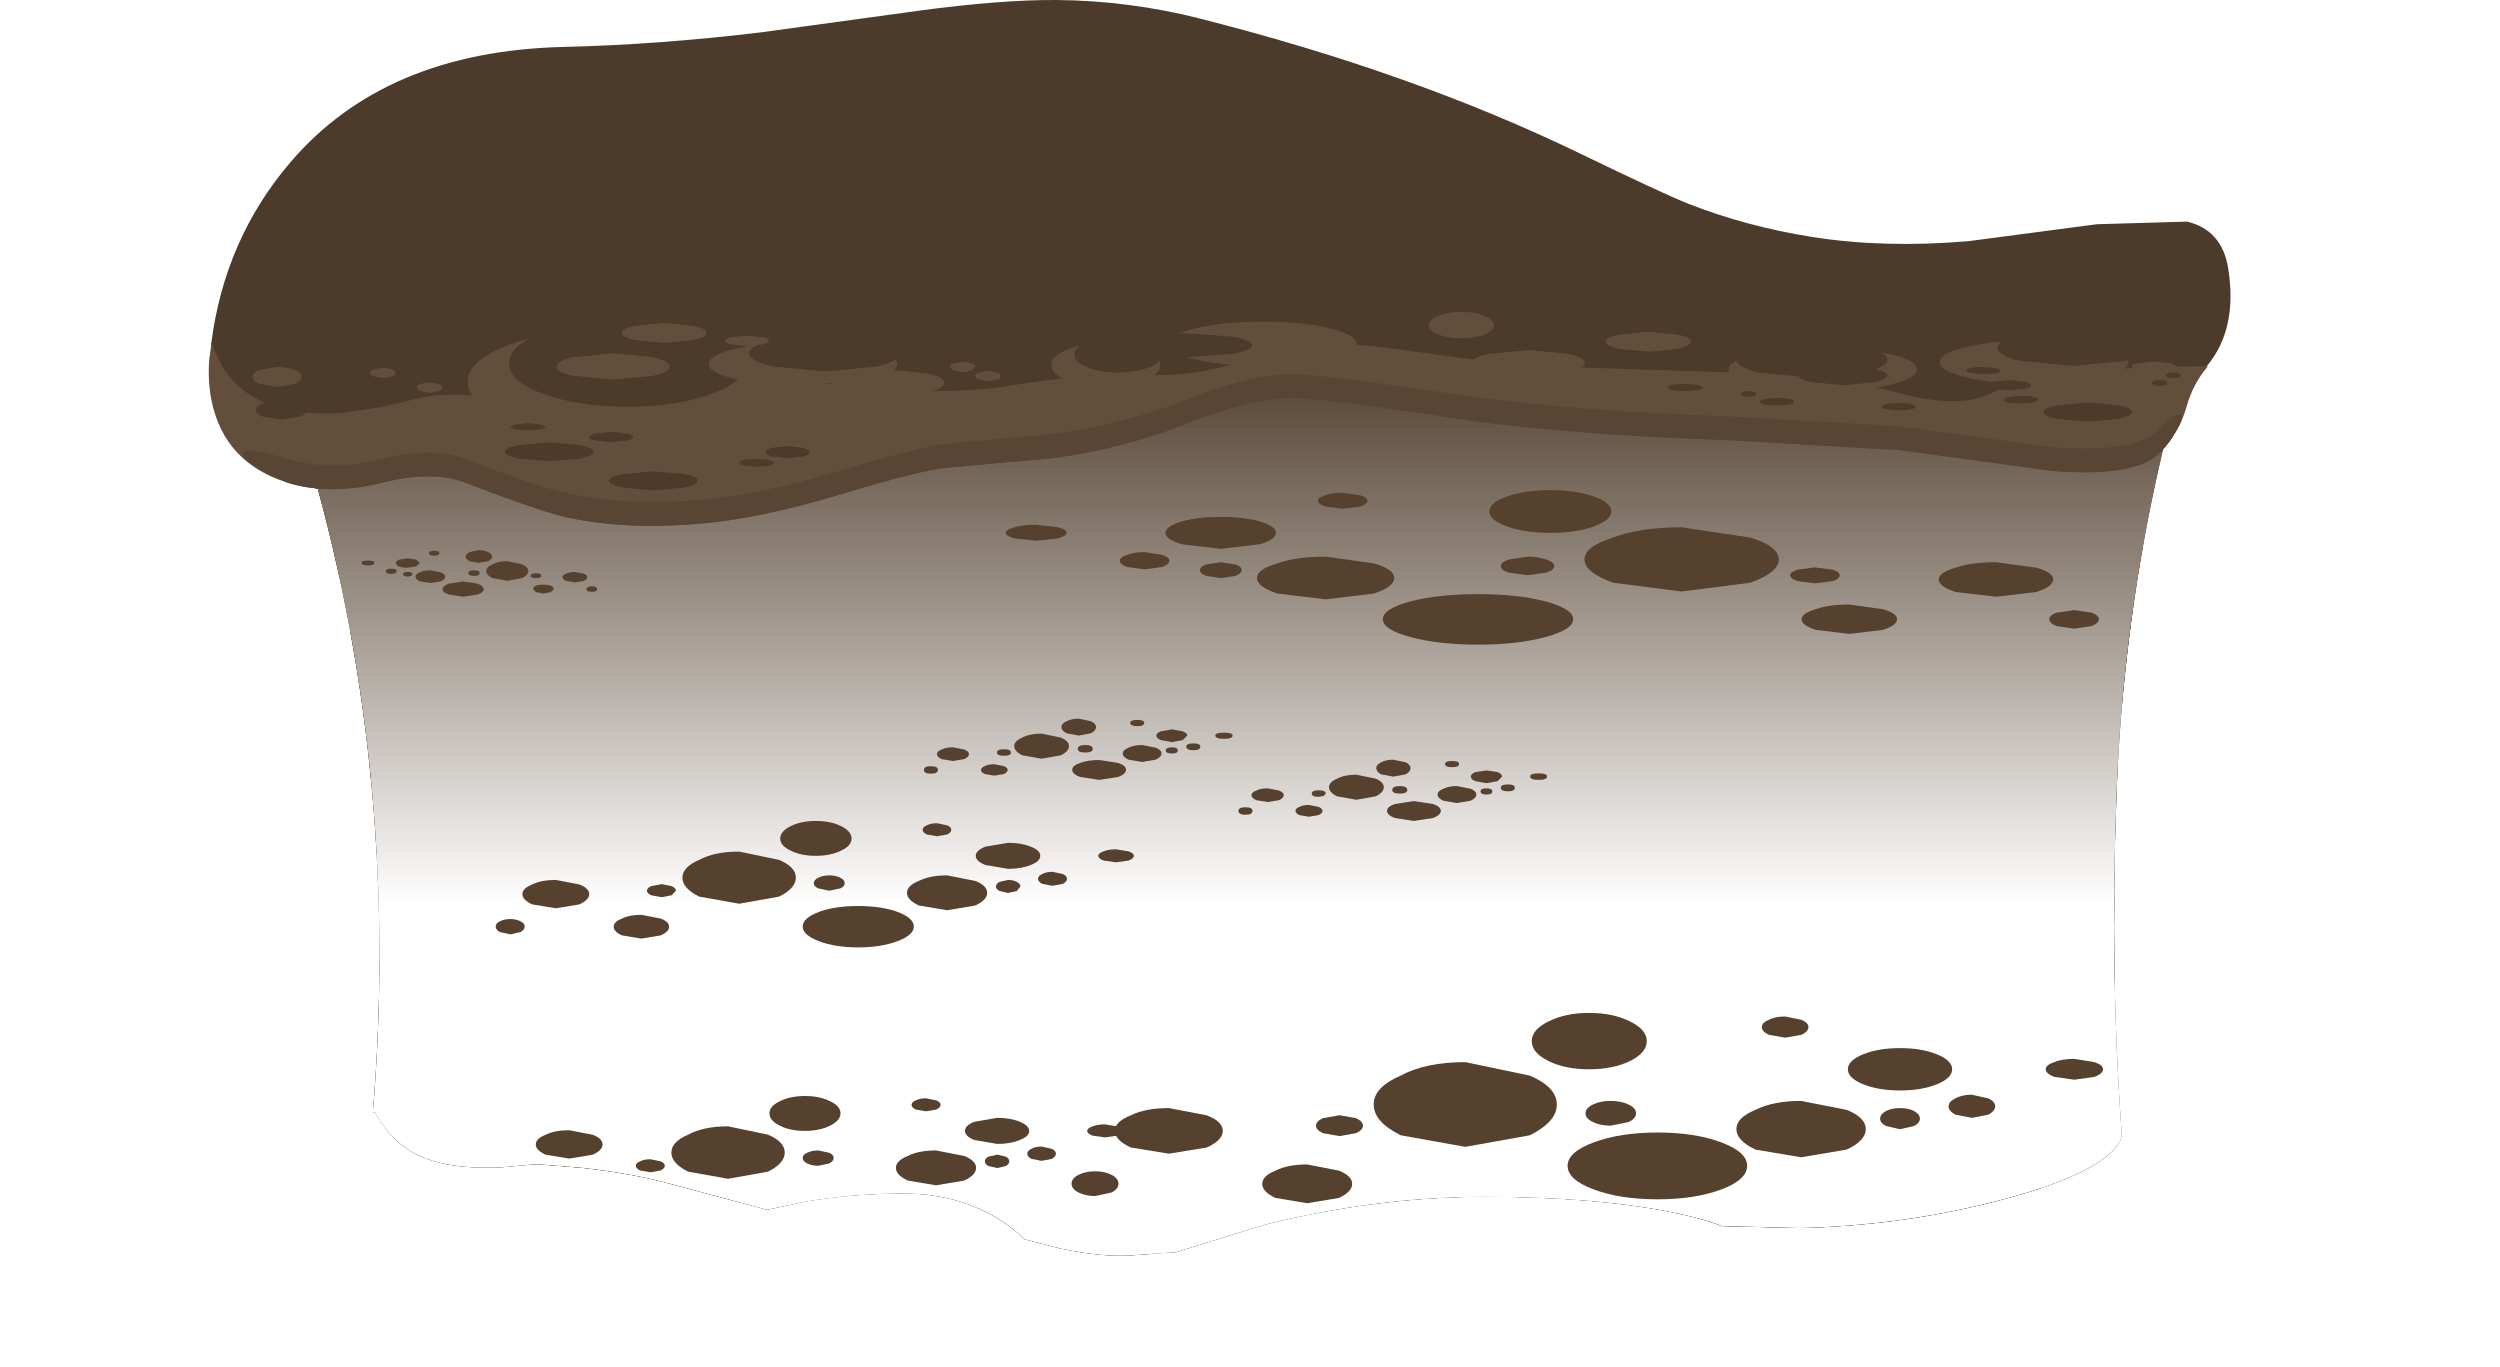 <?xml version="1.0" encoding="UTF-8" standalone="no"?>
<svg xmlns:xlink="http://www.w3.org/1999/xlink" height="209.7px" width="383.55px" xmlns="http://www.w3.org/2000/svg">
  <g transform="matrix(1.0, 0.0, 0.0, 1.0, 0.0, 0.0)">
    <clipPath id="clipPath0" transform="matrix(1.0, 0.0, 0.0, 1.0, 0.0, 0.0)">
      <use height="192.65" transform="matrix(1.0, 0.0, 0.0, 1.0, 32.05, 0.0)" width="310.15" xlink:href="#shape0"/>
    </clipPath>
    <g clip-path="url(#clipPath0)">
      <use height="150.9" transform="matrix(1.0, 0.0, 0.0, 1.0, 37.1, 42.5)" width="303.6" xlink:href="#shape1"/>
      <use height="167.2" transform="matrix(1.0, 0.0, 0.0, 1.0, 0.0, 42.5)" width="383.55" xlink:href="#sprite0"/>
      <use height="150.9" transform="matrix(1.0, 0.0, 0.0, 1.0, 41.4, 42.5)" width="299.3" xlink:href="#sprite6"/>
      <use height="80.65" transform="matrix(1.0, 0.0, 0.0, 1.0, 32.05, 0.0)" width="310.15" xlink:href="#shape9"/>
      <use height="29.2" transform="matrix(1.0, 0.0, 0.0, 1.0, 164.4, 155.4)" width="158.25" xlink:href="#sprite7"/>
      <use height="9.4" transform="matrix(1.0, 0.0, 0.0, 1.0, 141.75, 110.25)" width="47.35" xlink:href="#sprite15"/>
      <use height="23.7" transform="matrix(1.0, 0.0, 0.0, 1.0, 154.3, 75.2)" width="167.7" xlink:href="#sprite23"/>
      <use height="7.15" transform="matrix(1.0, 0.0, 0.0, 1.0, 55.45, 84.4)" width="36.15" xlink:href="#sprite31"/>
      <use height="9.4" transform="matrix(1.0, 0.0, 0.0, 1.0, 190.0, 116.55)" width="47.35" xlink:href="#sprite39"/>
      <use height="19.4" transform="matrix(1.0, 0.0, 0.0, 1.0, 76.05, 125.95)" width="97.9" xlink:href="#sprite47"/>
      <use height="14.35" transform="matrix(1.0, 0.0, 0.0, 1.0, 82.2, 168.15)" width="90.05" xlink:href="#sprite55"/>
    </g>
  </g>
  <defs>
    <g id="shape0" transform="matrix(1.0, 0.0, 0.0, 1.0, -32.05, 0.0)">
      <path d="M341.85 41.15 Q343.35 50.5 338.55 56.2 L338.75 56.2 Q336.45 58.8 335.4 62.6 334.45 65.95 331.85 68.95 325.65 95.2 324.7 122.25 323.7 149.6 325.5 173.7 L325.4 173.65 Q325.9 175.05 323.6 177.05 319.0 181.15 305.0 184.6 291.0 188.05 276.15 188.4 L264.15 188.1 Q261.65 187.0 255.9 185.85 244.25 183.6 227.8 183.6 211.3 183.6 194.2 187.85 L180.45 192.1 173.5 192.6 Q169.15 192.9 162.7 191.55 L157.05 190.1 Q155.55 188.35 152.5 186.6 146.4 183.1 138.65 183.1 130.85 183.1 123.5 184.35 L117.7 185.6 102.75 181.6 Q97.2 180.05 89.2 179.15 L82.35 178.6 76.8 179.1 Q70.45 179.35 66.4 178.1 62.35 176.9 59.5 173.65 L57.45 170.65 57.2 170.7 Q59.15 147.75 57.35 124.5 55.35 99.25 48.75 74.95 46.3 74.75 44.1 74.05 34.4 71.0 32.45 61.45 31.85 58.45 32.1 55.15 L32.4 53.1 32.4 52.75 Q34.45 36.7 44.55 24.9 59.1 7.85 86.5 7.2 101.15 6.85 116.85 4.95 L140.9 1.65 Q153.55 -0.05 162.1 0.0 173.2 0.1 183.9 2.8 216.7 11.1 242.4 23.55 255.0 29.65 259.0 31.25 267.9 34.75 278.0 36.35 289.0 38.1 302.0 37.0 L321.7 34.4 335.55 34.0 Q340.9 35.3 341.85 41.15" fill="#ff0000" fill-rule="evenodd" stroke="none"/>
    </g>
    <g id="shape1" transform="matrix(1.0, 0.0, 0.0, 1.0, -37.1, -42.5)">
      <path d="M40.15 64.8 Q40.15 65.35 38.6 65.35 37.1 65.35 37.1 64.8 37.1 64.55 37.55 64.4 L38.6 64.2 39.7 64.4 40.15 64.8" fill="#4c3b2a" fill-rule="evenodd" stroke="none"/>
      <path d="M43.15 65.35 Q43.15 65.8 42.0 65.8 40.8 65.8 40.8 65.35 40.8 64.9 42.0 64.9 43.15 64.9 43.15 65.35" fill="#4c3b2a" fill-rule="evenodd" stroke="none"/>
      <path d="M333.75 65.1 Q326.6 93.55 325.55 122.9 324.55 150.8 326.4 175.3 326.15 176.4 324.55 177.8 319.9 181.9 305.85 185.35 291.8 188.8 276.9 189.15 L264.85 188.85 Q262.35 187.75 256.55 186.6 244.9 184.35 228.35 184.35 211.8 184.35 194.65 188.6 L180.85 192.85 173.85 193.35 Q169.5 193.65 163.0 192.3 L157.35 190.85 Q155.85 189.1 152.8 187.35 146.65 183.85 138.85 183.85 131.05 183.85 123.65 185.1 L117.85 186.35 102.85 182.35 Q97.25 180.8 89.25 179.9 L82.35 179.35 76.8 179.85 Q70.4 180.1 66.35 178.85 62.3 177.6 59.4 174.35 L57.35 171.35 57.0 171.4 Q58.95 148.45 57.15 125.15 55.1 98.95 48.05 73.75 45.85 65.9 43.4 59.05 L41.4 53.8 340.7 42.5 Q337.35 50.85 333.75 65.1" fill="#4c3b2a" fill-rule="evenodd" stroke="none"/>
    </g>
    <g id="sprite0" transform="matrix(1.0, 0.0, 0.0, 1.0, 0.0, 0.0)">
      <clipPath id="clipPath1" transform="matrix(1.0, 0.0, 0.0, 1.0, 0.0, 0.0)">
        <use height="150.9" transform="matrix(1.0, 0.0, 0.0, 1.0, 41.4, 0.0)" width="299.3" xlink:href="#shape2"/>
      </clipPath>
      <g clip-path="url(#clipPath1)">
        <use height="144.7" transform="matrix(1.0, 0.0, 0.0, 1.0, 73.9, 17.6)" width="62.5" xlink:href="#sprite1"/>
        <use height="124.7" transform="matrix(1.0, 0.0, 0.0, 1.0, 0.0, 42.5)" width="383.55" xlink:href="#sprite2"/>
        <use height="130.75" transform="matrix(1.0, 0.0, 0.0, 1.0, 13.35, 26.05)" width="354.8" xlink:href="#sprite3"/>
        <use height="157.6" transform="matrix(1.0, 0.0, 0.0, 1.0, 174.05, 9.0)" width="95.25" xlink:href="#sprite4"/>
        <use height="157.6" transform="matrix(1.0, 0.0, 0.0, 1.0, 111.5, 4.45)" width="49.7" xlink:href="#sprite5"/>
      </g>
    </g>
    <g id="shape2" transform="matrix(1.0, 0.0, 0.0, 1.0, -41.4, 0.0)">
      <path d="M333.75 22.6 Q326.6 51.05 325.55 80.4 324.55 107.8 326.35 131.95 L326.1 131.85 Q326.6 133.25 324.3 135.3 319.65 139.4 305.6 142.85 291.55 146.3 276.65 146.65 L264.6 146.35 Q262.1 145.25 256.3 144.1 244.65 141.85 228.1 141.85 211.55 141.85 194.4 146.1 L180.6 150.35 173.6 150.85 Q169.25 151.15 162.75 149.8 L157.1 148.35 Q155.6 146.6 152.55 144.85 146.4 141.35 138.6 141.35 130.8 141.35 123.4 142.6 L117.6 143.85 102.6 139.85 Q97.0 138.3 89.0 137.4 L82.1 136.85 76.55 137.35 Q70.15 137.6 66.1 136.35 62.05 135.1 59.15 131.85 L57.1 128.85 57.0 128.85 Q58.95 105.95 57.15 82.65 55.1 56.45 48.05 31.25 44.5 18.65 41.4 11.3 L340.7 0.0 Q337.35 8.35 333.75 22.6" fill="#ff0000" fill-rule="evenodd" stroke="none"/>
    </g>
    <g id="sprite1" transform="matrix(1.0, 0.0, 0.0, 1.0, 0.0, 0.0)">
      <use height="144.7" transform="matrix(1.0, 0.0, 0.0, 1.0, 0.0, 0.0)" width="62.5" xlink:href="#shape3"/>
    </g>
    <g id="shape3" transform="matrix(1.0, 0.0, 0.0, 1.0, 0.0, 0.0)">
      <path d="M62.5 0.0 Q60.45 6.85 58.25 18.35 53.75 41.35 52.8 64.55 51.85 87.75 55.95 118.55 58.05 133.95 60.3 144.7 L5.3 144.7 Q6.3 135.7 7.1 121.7 8.65 93.75 7.5 68.85 6.3 44.0 3.05 21.4 1.4 10.1 0.0 3.8 L62.5 0.0" fill="url(#gradient0)" fill-rule="evenodd" stroke="none"/>
    </g>
    <linearGradient gradientTransform="matrix(0.038, 0.0, 0.0, -0.038, 31.25, 72.35)" gradientUnits="userSpaceOnUse" id="gradient0" spreadMethod="pad" x1="-819.2" x2="819.2">
      <stop offset="0.0" stop-color="#3e2916"/>
      <stop offset="0.106" stop-color="#594837"/>
      <stop offset="0.337" stop-color="#a1978e"/>
      <stop offset="0.62" stop-color="#ffffff"/>
    </linearGradient>
    <g id="sprite2" transform="matrix(1.0, 0.0, 0.0, 1.0, 0.0, 0.0)">
      <use height="124.7" transform="matrix(1.0, 0.0, 0.0, 1.0, 0.0, 0.0)" width="383.55" xlink:href="#shape4"/>
    </g>
    <g id="shape4" transform="matrix(1.0, 0.0, 0.0, 1.0, 0.0, 0.0)">
      <path d="M373.1 59.05 Q376.95 59.0 380.95 57.35 L380.95 57.4 Q380.6 63.6 380.5 72.25 L360.6 69.5 320.5 67.3 Q288.7 66.25 264.35 63.35 231.45 58.65 223.15 58.2 217.05 57.9 211.7 59.05 206.65 60.1 198.05 63.35 183.5 68.85 166.95 71.15 L142.2 73.25 Q136.65 73.65 117.75 79.05 98.75 84.5 84.35 85.55 67.15 86.8 54.0 83.9 47.7 82.5 31.5 76.6 24.55 74.05 16.7 75.6 L10.0 77.1 2.65 78.15 Q2.5 69.2 1.6 61.1 L2.55 61.45 Q7.15 62.85 11.95 62.15 L20.45 60.0 Q32.1 56.55 42.45 59.55 56.9 63.8 71.3 62.95 85.5 62.1 93.8 56.7 97.5 54.3 103.85 54.2 L117.7 55.3 Q141.2 57.95 157.65 55.3 172.65 52.9 189.2 53.15 200.7 53.35 211.0 49.6 214.95 48.25 218.85 47.5 L243.0 47.15 257.6 49.2 272.35 51.05 291.65 51.9 315.3 52.35 Q346.0 53.15 359.1 56.7 367.9 59.1 373.1 59.05" fill="#32271b" fill-rule="evenodd" stroke="none"/>
      <path d="M381.55 102.25 Q382.25 111.25 383.55 119.3 L369.85 117.25 356.45 115.15 Q347.0 113.8 314.05 112.0 280.35 110.15 254.55 106.7 219.75 101.15 211.0 100.55 L198.85 101.05 Q193.45 102.0 184.3 105.05 168.8 110.2 151.2 112.1 L124.9 113.6 Q119.05 113.85 98.9 118.85 78.7 123.8 63.4 124.5 45.2 125.35 31.25 122.1 24.45 120.55 7.55 114.25 3.8 112.85 0.0 112.5 1.3 105.3 2.05 96.1 10.4 94.8 19.45 97.5 34.65 102.05 50.0 101.55 65.05 101.05 73.9 95.9 77.85 93.6 84.6 93.65 L99.25 95.05 Q124.15 98.3 141.6 96.05 157.6 94.0 175.05 94.7 187.3 95.15 198.25 91.65 202.35 90.4 206.6 89.7 L232.2 90.0 247.65 92.35 263.25 94.6 308.75 96.95 Q341.25 98.5 355.1 102.35 366.05 105.45 372.05 104.95 374.9 104.75 381.55 102.25" fill="#32271b" fill-rule="evenodd" stroke="none"/>
      <path d="M381.55 12.6 Q382.25 21.4 383.55 29.65 L369.85 27.55 356.45 25.5 Q346.85 24.15 314.05 22.3 280.3 20.45 254.55 17.0 219.75 11.45 211.0 10.85 L198.85 11.35 Q193.45 12.3 184.3 15.35 168.8 20.55 151.2 22.45 L124.9 23.95 Q119.0 24.2 98.9 29.15 78.7 34.1 63.4 34.8 45.2 35.65 31.25 32.45 24.55 30.85 7.55 24.55 3.6 23.1 0.0 22.8 1.3 15.55 2.05 6.4 10.4 5.1 19.45 7.8 34.7 12.35 50.0 11.9 65.05 11.4 73.9 6.2 77.85 3.9 84.6 3.95 L99.25 5.4 Q124.1 8.6 141.6 6.35 157.55 4.3 175.05 5.0 187.3 5.45 198.25 1.95 202.35 0.7 206.6 0.0 L232.2 0.3 247.65 2.65 263.25 4.9 308.75 7.25 Q341.25 8.8 355.1 12.7 366.05 15.75 372.05 15.3 374.95 15.05 381.55 12.6" fill="#32271b" fill-rule="evenodd" stroke="none"/>
    </g>
    <g id="sprite3" transform="matrix(1.0, 0.0, 0.0, 1.0, 0.0, 0.0)">
      <use height="130.75" transform="matrix(1.0, 0.0, 0.0, 1.0, 0.0, 0.0)" width="354.8" xlink:href="#shape5"/>
    </g>
    <g id="shape5" transform="matrix(1.0, 0.0, 0.0, 1.0, 0.0, 0.0)">
      <path d="M337.4 12.05 Q345.95 9.8 353.9 10.95 351.9 18.55 351.3 26.75 L351.2 28.05 349.05 28.65 Q331.8 34.45 325.15 35.85 311.15 38.7 292.9 37.45 277.6 36.4 257.4 31.1 237.35 25.8 231.4 25.45 L205.1 23.35 Q187.5 21.1 172.05 15.75 162.95 12.55 157.55 11.55 L145.4 10.75 128.95 12.45 101.6 15.75 Q76.35 18.5 44.95 19.55 L3.7 21.3 Q2.4 15.75 0.0 9.55 L0.9 9.3 Q14.85 5.85 47.45 5.05 L72.6 4.6 93.1 3.75 108.75 1.95 124.25 0.0 149.95 0.3 Q154.65 1.15 158.3 2.4 169.2 6.05 181.5 5.85 199.0 5.55 215.0 7.9 232.5 10.5 257.45 7.95 L272.15 6.9 Q278.9 7.0 282.8 9.3 291.65 14.55 306.75 15.35 322.05 16.15 337.4 12.05" fill="#52391e" fill-rule="evenodd" stroke="none"/>
      <path d="M354.8 70.65 L343.8 73.0 300.15 73.0 Q290.0 71.65 271.75 67.45 256.5 63.95 249.75 63.7 L221.85 62.2 Q203.15 60.35 186.7 55.35 176.95 52.35 171.25 51.45 L158.3 50.9 140.9 53.0 112.0 56.9 Q84.6 60.3 48.8 62.1 L3.7 65.2 2.8 65.3 Q4.65 58.9 5.45 52.65 20.2 48.9 54.65 47.4 L81.2 46.4 102.8 45.1 119.35 42.95 135.75 40.65 163.0 40.35 Q167.8 41.1 171.85 42.25 183.5 45.65 196.5 45.2 215.1 44.55 232.05 46.55 250.6 48.75 277.05 45.6 L292.6 44.2 Q299.75 44.15 303.95 46.4 311.8 50.6 324.65 51.65 337.45 52.7 351.35 50.3 352.35 61.8 354.8 70.65" fill="#52391e" fill-rule="evenodd" stroke="none"/>
      <path d="M354.8 128.4 Q349.3 129.9 343.8 130.75 L300.15 130.75 Q289.85 129.4 271.75 125.25 256.4 121.7 249.75 121.45 L221.85 119.95 Q203.15 118.1 186.7 113.1 176.95 110.15 171.25 109.2 L158.3 108.7 140.9 110.75 112.0 114.7 Q84.6 118.1 48.8 119.9 L3.7 122.95 2.8 123.1 Q4.65 116.55 5.45 110.4 20.2 106.7 54.65 105.15 L81.2 104.15 102.8 102.9 119.35 100.7 135.75 98.4 163.0 98.15 Q167.25 98.75 171.85 100.05 183.5 103.45 196.5 103.0 215.05 102.3 232.05 104.3 250.6 106.5 277.05 103.35 L292.6 101.95 Q299.75 101.9 303.95 104.15 311.85 108.35 324.65 109.4 337.45 110.5 351.35 108.05 352.35 119.75 354.8 128.4" fill="#52391e" fill-rule="evenodd" stroke="none"/>
    </g>
    <g id="sprite4" transform="matrix(1.0, 0.0, 0.0, 1.0, 0.0, 0.0)">
      <use height="157.6" transform="matrix(1.0, 0.0, 0.0, 1.0, 0.0, 0.0)" width="95.25" xlink:href="#shape6"/>
    </g>
    <g id="shape6" transform="matrix(1.0, 0.0, 0.0, 1.0, 0.0, 0.0)">
      <path d="M95.25 0.0 Q93.65 8.45 91.85 22.6 88.35 50.95 87.55 79.5 86.8 108.05 90.1 135.7 91.75 149.5 93.55 157.6 L4.2 157.3 Q5.0 151.35 5.65 139.3 6.9 115.15 5.95 84.5 5.0 53.9 2.4 26.05 1.1 12.15 0.0 4.35 L95.25 0.0" fill="url(#gradient1)" fill-rule="evenodd" stroke="none"/>
    </g>
    <linearGradient gradientTransform="matrix(0.058, 0.0, 0.0, -0.058, 47.6, 78.8)" gradientUnits="userSpaceOnUse" id="gradient1" spreadMethod="pad" x1="-819.2" x2="819.2">
      <stop offset="0.0" stop-color="#3e2916"/>
      <stop offset="0.106" stop-color="#594837"/>
      <stop offset="0.337" stop-color="#a1978e"/>
      <stop offset="0.62" stop-color="#ffffff"/>
      <stop offset="1.0" stop-color="#3e2916"/>
    </linearGradient>
    <g id="sprite5" transform="matrix(1.0, 0.0, 0.0, 1.0, 0.0, 0.0)">
      <use height="157.6" transform="matrix(1.0, 0.0, 0.0, 1.0, 0.0, 0.0)" width="49.7" xlink:href="#shape7"/>
    </g>
    <g id="shape7" transform="matrix(1.0, 0.0, 0.0, 1.0, 0.0, 0.0)">
      <path d="M49.7 0.0 Q48.1 8.45 46.3 22.6 42.75 50.9 42.0 79.45 41.2 108.0 44.5 135.65 46.15 149.5 47.95 157.6 L4.25 157.6 Q5.05 151.65 5.65 139.55 6.9 115.4 5.95 84.75 5.0 54.15 2.4 26.35 1.1 12.45 0.0 4.65 L49.7 0.0" fill="url(#gradient2)" fill-rule="evenodd" stroke="none"/>
    </g>
    <linearGradient gradientTransform="matrix(0.03, 0.0, 0.0, -0.03, 24.85, 78.8)" gradientUnits="userSpaceOnUse" id="gradient2" spreadMethod="pad" x1="-819.2" x2="819.2">
      <stop offset="0.0" stop-color="#3e2916"/>
      <stop offset="0.055" stop-color="#594837"/>
      <stop offset="0.173" stop-color="#a1978e"/>
      <stop offset="0.318" stop-color="#ffffff"/>
      <stop offset="1.0" stop-color="#3e2916"/>
    </linearGradient>
    <g id="sprite6" transform="matrix(1.0, 0.0, 0.0, 1.0, 0.0, 0.0)">
      <use height="150.9" transform="matrix(1.0, 0.0, 0.0, 1.0, 0.0, 0.0)" width="299.3" xlink:href="#shape8"/>
    </g>
    <g id="shape8" transform="matrix(1.0, 0.0, 0.0, 1.0, 0.0, 0.0)">
      <path d="M292.35 22.6 Q285.2 51.05 284.15 80.4 283.15 107.8 284.95 131.9 L284.85 131.85 Q285.35 133.25 283.05 135.3 278.4 139.4 264.35 142.85 250.3 146.3 235.4 146.65 L223.35 146.35 Q220.85 145.25 215.05 144.1 203.4 141.85 186.85 141.85 170.3 141.85 153.15 146.1 L139.35 150.35 132.35 150.85 Q128.0 151.15 121.5 149.8 L115.85 148.35 Q114.35 146.6 111.3 144.85 105.15 141.35 97.35 141.35 89.55 141.35 82.15 142.6 L76.35 143.85 61.35 139.85 Q55.75 138.3 47.75 137.4 L40.85 136.85 35.3 137.35 Q28.9 137.6 24.85 136.35 20.8 135.1 17.9 131.85 L15.85 128.85 15.6 128.9 Q17.55 105.95 15.75 82.65 13.7 56.45 6.65 31.25 3.1 18.65 0.0 11.3 L299.3 0.0 Q295.95 8.35 292.35 22.6" fill="url(#gradient3)" fill-rule="evenodd" stroke="none"/>
    </g>
    <linearGradient gradientTransform="matrix(0.0, 0.095, 0.095, 0.0, 149.65, 77.55)" gradientUnits="userSpaceOnUse" id="gradient3" spreadMethod="pad" x1="-819.2" x2="819.2">
      <stop offset="0.0" stop-color="#3e2916"/>
      <stop offset="0.106" stop-color="#594837"/>
      <stop offset="0.337" stop-color="#a1978e"/>
      <stop offset="0.62" stop-color="#ffffff"/>
    </linearGradient>
    <g id="shape9" transform="matrix(1.0, 0.0, 0.0, 1.0, -32.05, 0.0)">
      <path d="M341.85 41.15 Q344.3 56.5 329.85 61.95 312.2 68.65 264.1 64.0 212.2 58.95 196.15 59.3 185.8 59.55 175.8 61.35 167.75 62.85 153.1 66.7 139.8 70.2 118.85 71.45 98.0 72.7 78.45 71.2 57.25 69.55 45.15 65.15 31.5 60.25 32.4 52.75 34.45 36.7 44.55 24.9 59.1 7.85 86.5 7.2 101.15 6.85 116.85 4.95 L140.9 1.65 Q153.55 -0.05 162.1 0.0 173.2 0.1 183.9 2.8 216.7 11.1 242.4 23.55 255.0 29.65 259.0 31.25 267.9 34.75 278.0 36.35 289.0 38.1 302.0 37.0 L321.7 34.4 335.55 34.0 Q340.9 35.3 341.85 41.15" fill="#4c3b2a" fill-rule="evenodd" stroke="none"/>
      <path d="M330.9 56.25 L338.75 56.2 Q336.45 58.8 335.4 62.6 334.35 66.25 331.4 69.4 327.8 73.25 314.9 72.25 L291.4 69.05 264.6 67.5 Q243.35 66.8 227.1 64.75 205.1 61.4 199.55 61.1 192.75 60.75 182.75 64.75 173.05 68.65 161.95 70.25 L145.4 71.75 Q141.7 72.0 129.1 75.8 116.4 79.65 106.75 80.4 95.25 81.3 86.45 79.25 82.3 78.25 71.4 74.05 66.35 72.1 58.65 74.05 50.55 76.05 44.1 74.05 34.4 71.0 32.45 61.45 31.85 58.45 32.1 55.15 L32.45 52.45 Q34.25 58.25 38.95 60.95 43.8 63.75 52.1 63.4 L58.55 62.45 64.25 61.1 Q71.0 59.65 78.75 62.05 88.4 65.0 98.05 64.45 107.55 63.85 113.1 60.05 115.55 58.35 119.8 58.3 L129.05 59.05 Q144.75 60.95 155.75 59.05 165.75 57.35 176.8 57.55 184.55 57.7 191.4 55.05 199.5 51.95 211.55 53.2 L232.4 56.05 261.1 57.0 Q281.65 57.55 290.4 60.05 299.7 62.7 304.6 60.7 L309.45 58.6 Q313.0 57.35 317.75 57.05 L330.9 56.25" fill="#634e3c" fill-rule="evenodd" stroke="none"/>
      <path d="M331.4 65.75 Q334.7 62.25 334.7 64.15 334.65 66.0 331.4 69.4 327.8 73.25 314.9 72.25 L291.4 69.05 264.6 67.5 Q243.35 66.8 227.1 64.75 205.1 61.4 199.55 61.1 192.75 60.75 182.75 64.75 173.05 68.65 161.95 70.25 L145.4 71.75 Q141.7 72.0 129.1 75.8 116.4 79.65 106.75 80.4 95.25 81.3 86.45 79.25 82.3 78.25 71.4 74.05 66.35 72.1 58.65 74.05 50.55 76.05 44.1 74.05 37.35 71.1 37.3 69.7 37.2 68.25 44.1 70.4 50.55 72.4 58.65 70.4 66.35 68.45 71.4 70.4 82.2 74.6 86.45 75.55 95.25 77.6 106.75 76.75 116.4 76.0 129.1 72.15 141.75 68.35 145.4 68.05 L161.95 66.55 Q173.0 64.95 182.75 61.05 192.7 57.05 199.55 57.45 205.1 57.75 227.1 61.05 243.4 63.1 264.6 63.85 L291.4 65.4 314.9 68.6 Q327.8 69.6 331.4 65.75" fill="#584534" fill-rule="evenodd" stroke="none"/>
      <path d="M117.1 58.55 Q117.1 61.95 110.45 64.35 103.8 66.75 94.4 66.75 85.05 66.75 78.4 64.35 71.75 61.95 71.75 58.55 71.75 55.2 78.4 52.8 85.0 50.4 94.4 50.4 103.8 50.4 110.45 52.8 117.1 55.2 117.1 58.55" fill="#634e3c" fill-rule="evenodd" stroke="none"/>
      <path d="M114.45 55.75 Q114.45 58.5 109.1 60.45 103.8 62.4 96.25 62.4 88.75 62.4 83.4 60.45 78.1 58.5 78.1 55.75 78.1 52.95 83.4 51.0 88.7 49.05 96.25 49.05 103.8 49.05 109.1 51.0 114.45 53.0 114.45 55.75" fill="#4c3b2a" fill-rule="evenodd" stroke="none"/>
      <path d="M178.0 56.0 Q178.0 57.4 175.55 58.4 173.1 59.4 169.65 59.4 166.2 59.4 163.75 58.4 161.3 57.4 161.3 56.0 161.3 54.6 163.75 53.65 166.2 52.65 169.65 52.65 173.1 52.65 175.55 53.65 178.0 54.6 178.0 56.0" fill="#634e3c" fill-rule="evenodd" stroke="none"/>
      <path d="M227.75 48.45 Q229.2 49.05 229.2 49.9 229.2 50.75 227.75 51.3 226.25 51.9 224.2 51.9 222.15 51.9 220.65 51.3 219.2 50.75 219.2 49.9 219.2 49.05 220.65 48.45 222.15 47.85 224.2 47.85 226.25 47.85 227.75 48.45" fill="#634e3c" fill-rule="evenodd" stroke="none"/>
      <path d="M39.85 56.75 L42.5 56.3 Q44.05 56.3 45.15 56.75 46.25 57.15 46.25 57.8 46.25 58.45 45.15 58.9 L42.5 59.35 39.85 58.9 Q38.75 58.45 38.75 57.8 38.75 57.15 39.85 56.75" fill="#634e3c" fill-rule="evenodd" stroke="none"/>
      <path d="M60.7 57.2 Q60.7 57.55 60.1 57.75 L58.75 58.0 57.35 57.75 Q56.8 57.55 56.8 57.2 56.8 56.85 57.35 56.65 L58.75 56.4 60.1 56.65 Q60.7 56.85 60.7 57.2" fill="#634e3c" fill-rule="evenodd" stroke="none"/>
      <path d="M149.65 56.3 L149.05 56.85 147.65 57.1 146.3 56.85 145.7 56.3 Q145.7 55.95 146.3 55.75 L147.65 55.5 149.05 55.75 Q149.65 55.95 149.65 56.3" fill="#634e3c" fill-rule="evenodd" stroke="none"/>
      <path d="M67.85 59.45 Q67.85 59.8 67.25 60.0 L65.9 60.25 64.5 60.0 Q63.95 59.8 63.95 59.45 63.95 59.1 64.5 58.9 L65.9 58.65 67.25 58.9 Q67.85 59.1 67.85 59.45" fill="#634e3c" fill-rule="evenodd" stroke="none"/>
      <path d="M153.55 57.7 Q153.55 58.05 152.95 58.25 L151.6 58.5 150.2 58.25 Q149.65 58.05 149.65 57.7 149.65 57.35 150.2 57.15 L151.6 56.9 152.95 57.15 Q153.55 57.35 153.55 57.7" fill="#634e3c" fill-rule="evenodd" stroke="none"/>
      <path d="M47.05 60.0 Q47.05 60.35 46.45 60.55 L45.05 60.8 43.7 60.55 Q43.1 60.35 43.1 60.0 43.1 59.65 43.7 59.45 L45.05 59.2 46.45 59.45 Q47.05 59.65 47.05 60.0" fill="#4c3b2a" fill-rule="evenodd" stroke="none"/>
      <path d="M40.4 61.85 L43.15 61.4 45.95 61.85 Q47.1 62.25 47.1 62.9 47.1 63.5 45.95 63.95 L43.15 64.35 40.4 63.95 Q39.25 63.5 39.25 62.9 39.25 62.25 40.4 61.85" fill="#4c3b2a" fill-rule="evenodd" stroke="none"/>
      <path d="M178.25 54.4 Q178.25 55.55 176.3 56.35 174.35 57.15 171.55 57.15 168.75 57.15 166.8 56.35 164.85 55.55 164.85 54.4 164.85 53.25 166.8 52.45 168.8 51.65 171.55 51.65 174.3 51.65 176.3 52.45 178.25 53.25 178.25 54.4" fill="#4c3b2a" fill-rule="evenodd" stroke="none"/>
      <path d="M113.0 53.45 Q117.2 52.45 123.2 52.45 129.2 52.45 133.4 53.45 137.65 54.45 137.65 55.85 137.65 57.25 133.4 58.2 L123.2 59.2 Q117.2 59.2 113.0 58.2 108.75 57.25 108.75 55.85 108.75 54.45 113.0 53.45" fill="#634e3c" fill-rule="evenodd" stroke="none"/>
      <path d="M144.85 58.7 Q144.85 59.55 142.35 60.15 L136.2 60.75 130.1 60.15 Q127.55 59.55 127.55 58.7 127.55 57.85 130.1 57.3 L136.2 56.7 142.35 57.3 Q144.85 57.85 144.85 58.7" fill="#634e3c" fill-rule="evenodd" stroke="none"/>
      <path d="M147.75 63.25 Q147.75 63.85 145.85 64.3 L141.25 64.75 136.65 64.3 Q134.75 63.85 134.75 63.25 134.75 62.6 136.65 62.15 L141.25 61.7 145.85 62.15 Q147.75 62.6 147.75 63.25" fill="#634e3c" fill-rule="evenodd" stroke="none"/>
      <path d="M153.7 60.85 Q153.7 61.2 152.7 61.4 L150.3 61.65 147.9 61.4 Q146.9 61.2 146.9 60.85 146.9 60.55 147.9 60.35 L150.3 60.1 152.7 60.35 Q153.7 60.55 153.7 60.85" fill="#634e3c" fill-rule="evenodd" stroke="none"/>
      <path d="M120.85 68.45 L123.2 68.7 Q124.2 69.0 124.2 69.4 124.2 69.8 123.2 70.05 L120.85 70.3 118.45 70.05 Q117.45 69.8 117.45 69.4 117.45 69.0 118.45 68.7 L120.85 68.45" fill="#4c3b2a" fill-rule="evenodd" stroke="none"/>
      <path d="M97.15 67.05 Q97.15 67.4 96.15 67.6 L93.75 67.85 91.35 67.6 Q90.35 67.4 90.35 67.05 90.35 66.75 91.35 66.5 L93.75 66.25 96.15 66.5 Q97.15 66.75 97.15 67.05" fill="#4c3b2a" fill-rule="evenodd" stroke="none"/>
      <path d="M91.05 69.3 Q91.05 69.9 89.05 70.35 L84.25 70.75 79.45 70.35 Q77.45 69.9 77.45 69.3 77.45 68.7 79.45 68.3 L84.25 67.85 89.05 68.3 Q91.05 68.7 91.05 69.3" fill="#4c3b2a" fill-rule="evenodd" stroke="none"/>
      <path d="M107.05 73.75 Q107.05 74.35 105.05 74.8 L100.25 75.25 95.45 74.8 Q93.45 74.35 93.45 73.75 93.45 73.15 95.45 72.75 L100.25 72.3 105.05 72.75 Q107.05 73.15 107.05 73.75" fill="#4c3b2a" fill-rule="evenodd" stroke="none"/>
      <path d="M83.65 65.5 Q83.65 65.75 82.85 65.9 L81.0 66.05 79.15 65.9 Q78.35 65.75 78.35 65.5 78.35 65.25 79.15 65.1 L81.0 64.9 82.85 65.1 Q83.65 65.25 83.65 65.5" fill="#4c3b2a" fill-rule="evenodd" stroke="none"/>
      <path d="M275.25 61.6 Q275.25 62.2 272.65 62.2 270.0 62.2 270.0 61.6 270.0 61.4 270.8 61.2 L272.65 61.05 Q275.25 61.05 275.25 61.6" fill="#4c3b2a" fill-rule="evenodd" stroke="none"/>
      <path d="M118.7 71.0 Q118.7 71.6 116.1 71.6 L114.25 71.4 Q113.45 71.25 113.45 71.0 113.45 70.45 116.1 70.45 118.7 70.45 118.7 71.0" fill="#4c3b2a" fill-rule="evenodd" stroke="none"/>
      <path d="M118.35 52.25 L126.5 51.45 134.7 52.25 Q138.1 53.05 138.1 54.2 138.1 55.35 134.7 56.2 L126.5 57.0 118.35 56.2 Q114.95 55.35 114.95 54.2 114.95 53.05 118.35 52.25" fill="#4c3b2a" fill-rule="evenodd" stroke="none"/>
      <path d="M322.3 53.2 Q326.5 54.15 326.5 55.55 326.5 56.95 322.3 57.95 318.05 58.95 312.05 58.95 306.05 58.95 301.85 57.95 297.6 56.95 297.6 55.55 297.6 54.15 301.85 53.2 306.1 52.2 312.05 52.2 318.05 52.2 322.3 53.2" fill="#634e3c" fill-rule="evenodd" stroke="none"/>
      <path d="M240.6 54.3 Q243.15 54.9 243.15 55.7 243.15 56.55 240.6 57.15 L234.5 57.75 228.35 57.15 Q225.8 56.55 225.8 55.7 225.8 54.9 228.35 54.3 L234.5 53.7 240.6 54.3" fill="#634e3c" fill-rule="evenodd" stroke="none"/>
      <path d="M332.1 58.25 Q332.1 58.85 330.2 59.3 L325.55 59.75 320.95 59.3 Q319.05 58.85 319.05 58.25 319.05 57.6 320.95 57.15 L325.55 56.7 330.2 57.15 Q332.1 57.6 332.1 58.25" fill="#634e3c" fill-rule="evenodd" stroke="none"/>
      <path d="M333.8 56.25 Q333.8 56.55 332.8 56.8 L330.45 57.0 328.05 56.8 Q327.05 56.55 327.05 56.25 327.05 55.9 328.05 55.7 L330.45 55.45 332.8 55.7 Q333.8 55.9 333.8 56.25" fill="#634e3c" fill-rule="evenodd" stroke="none"/>
      <path d="M311.6 59.1 Q311.6 59.45 310.6 59.65 L308.25 59.9 305.85 59.65 304.85 59.1 Q304.85 58.75 305.85 58.55 L308.25 58.3 310.6 58.55 Q311.6 58.75 311.6 59.1" fill="#4c3b2a" fill-rule="evenodd" stroke="none"/>
      <path d="M327.1 63.2 Q327.1 63.8 325.1 64.25 L320.3 64.7 315.5 64.25 Q313.5 63.8 313.5 63.2 313.5 62.6 315.5 62.2 L320.3 61.75 325.1 62.2 Q327.1 62.6 327.1 63.2" fill="#4c3b2a" fill-rule="evenodd" stroke="none"/>
      <path d="M201.8 54.2 Q201.8 54.8 199.8 55.25 L195.0 55.7 190.2 55.25 Q188.2 54.8 188.2 54.2 188.2 53.6 190.2 53.2 L195.0 52.75 199.8 53.2 Q201.8 53.6 201.8 54.2" fill="#4c3b2a" fill-rule="evenodd" stroke="none"/>
      <path d="M312.7 61.35 L311.95 61.75 310.1 61.9 Q307.45 61.9 307.45 61.35 307.45 60.75 310.1 60.75 312.7 60.75 312.7 61.35" fill="#4c3b2a" fill-rule="evenodd" stroke="none"/>
      <path d="M306.9 56.85 Q306.9 57.4 304.3 57.4 L302.45 57.25 Q301.65 57.1 301.65 56.85 301.65 56.3 304.3 56.3 L306.15 56.45 Q306.9 56.65 306.9 56.85" fill="#4c3b2a" fill-rule="evenodd" stroke="none"/>
      <path d="M269.4 60.45 Q269.4 60.85 268.25 60.85 267.1 60.85 267.1 60.45 267.1 60.0 268.25 60.0 269.4 60.0 269.4 60.45" fill="#4c3b2a" fill-rule="evenodd" stroke="none"/>
      <path d="M334.6 57.6 Q334.6 58.0 333.45 58.0 332.3 58.0 332.3 57.6 332.3 57.15 333.45 57.15 334.6 57.15 334.6 57.6" fill="#4c3b2a" fill-rule="evenodd" stroke="none"/>
      <path d="M332.5 58.75 Q332.5 59.2 331.3 59.2 330.15 59.2 330.15 58.75 330.15 58.3 331.3 58.3 332.5 58.3 332.5 58.75" fill="#4c3b2a" fill-rule="evenodd" stroke="none"/>
      <path d="M201.4 51.75 Q201.4 52.3 198.75 52.3 196.1 52.3 196.1 51.75 196.1 51.15 198.75 51.15 201.4 51.15 201.4 51.75" fill="#4c3b2a" fill-rule="evenodd" stroke="none"/>
      <path d="M261.25 59.45 Q261.25 59.7 260.45 59.85 L258.6 60.0 Q255.95 60.0 255.95 59.45 255.95 58.9 258.6 58.9 L260.45 59.05 Q261.25 59.25 261.25 59.45" fill="#4c3b2a" fill-rule="evenodd" stroke="none"/>
      <path d="M329.6 53.35 Q329.6 54.5 326.2 55.35 L318.0 56.15 309.85 55.35 Q306.45 54.5 306.45 53.35 306.45 52.2 309.85 51.4 L318.0 50.6 326.2 51.4 Q329.6 52.2 329.6 53.35" fill="#4c3b2a" fill-rule="evenodd" stroke="none"/>
      <path d="M183.5 50.35 Q187.75 49.35 193.7 49.35 199.7 49.35 203.95 50.35 208.15 51.35 208.15 52.75 208.15 54.15 203.95 55.15 199.7 56.15 193.7 56.15 187.75 56.15 183.5 55.15 179.25 54.15 179.25 52.75 179.25 51.35 183.5 50.35" fill="#634e3c" fill-rule="evenodd" stroke="none"/>
      <path d="M192.1 53.0 Q192.1 53.75 189.05 54.3 L181.6 54.85 174.2 54.3 Q171.1 53.75 171.1 53.0 171.1 52.2 174.2 51.65 L181.6 51.1 189.05 51.65 Q192.1 52.2 192.1 53.0" fill="#4c3b2a" fill-rule="evenodd" stroke="none"/>
      <path d="M265.2 56.65 Q265.2 55.25 269.45 54.3 273.65 53.3 279.65 53.3 285.6 53.3 289.85 54.3 294.1 55.25 294.1 56.65 294.1 58.05 289.85 59.05 285.65 60.05 279.65 60.05 273.65 60.05 269.45 59.05 265.2 58.05 265.2 56.65" fill="#634e3c" fill-rule="evenodd" stroke="none"/>
      <path d="M85.4 56.25 Q85.4 55.4 87.95 54.8 L94.05 54.2 100.2 54.8 Q102.7 55.4 102.7 56.25 102.7 57.1 100.2 57.65 L94.05 58.25 87.95 57.65 Q85.4 57.1 85.4 56.25" fill="#634e3c" fill-rule="evenodd" stroke="none"/>
      <path d="M95.4 51.1 Q95.4 50.45 97.3 50.0 L101.9 49.55 106.5 50.0 Q108.4 50.45 108.4 51.1 108.4 51.7 106.5 52.15 L101.9 52.6 97.3 52.15 Q95.4 51.7 95.4 51.1" fill="#634e3c" fill-rule="evenodd" stroke="none"/>
      <path d="M246.35 52.4 Q246.35 51.8 248.3 51.35 L252.9 50.9 257.5 51.35 Q259.4 51.8 259.4 52.4 259.4 53.05 257.5 53.5 L252.9 53.95 248.3 53.5 Q246.35 53.05 246.35 52.4" fill="#634e3c" fill-rule="evenodd" stroke="none"/>
      <path d="M111.2 52.3 Q111.2 51.95 112.2 51.75 L114.55 51.5 116.95 51.75 Q117.95 51.95 117.95 52.3 117.95 52.65 116.95 52.85 L114.55 53.1 112.2 52.85 Q111.2 52.65 111.2 52.3" fill="#634e3c" fill-rule="evenodd" stroke="none"/>
      <path d="M276.1 55.35 Q276.1 55.0 277.1 54.8 L279.5 54.55 281.85 54.8 Q282.85 55.0 282.85 55.35 282.85 55.7 281.85 55.9 L279.5 56.15 277.1 55.9 Q276.1 55.7 276.1 55.35" fill="#4c3b2a" fill-rule="evenodd" stroke="none"/>
      <path d="M275.95 57.6 Q275.95 57.0 277.95 56.6 L282.75 56.15 287.55 56.6 Q289.55 57.0 289.55 57.6 289.55 58.2 287.55 58.65 L282.75 59.1 277.95 58.65 Q275.95 58.2 275.95 57.6" fill="#4c3b2a" fill-rule="evenodd" stroke="none"/>
      <path d="M288.65 62.4 Q288.65 61.85 291.3 61.85 293.9 61.85 293.9 62.4 293.9 62.65 293.15 62.8 L291.3 63.0 289.45 62.8 Q288.65 62.65 288.65 62.4" fill="#4c3b2a" fill-rule="evenodd" stroke="none"/>
      <path d="M266.4 55.15 Q266.4 54.0 269.8 53.2 L278.0 52.4 Q282.8 52.4 286.2 53.2 289.55 54.0 289.55 55.15 289.55 56.3 286.2 57.15 282.8 57.95 278.0 57.95 L269.8 57.15 Q266.4 56.3 266.4 55.15" fill="#4c3b2a" fill-rule="evenodd" stroke="none"/>
    </g>
    <g id="sprite7" transform="matrix(1.0, 0.0, 0.0, 1.0, 0.0, 0.0)">
      <use height="13.0" transform="matrix(1.0, 0.0, 0.0, 1.0, 46.35, 7.55)" width="28.1" xlink:href="#sprite8"/>
      <use height="28.6" transform="matrix(1.0, 0.0, 0.0, 1.0, 70.6, 0.0)" width="33.05" xlink:href="#shape11"/>
      <use height="8.65" transform="matrix(1.0, 0.0, 0.0, 1.0, 102.0, 13.5)" width="19.85" xlink:href="#sprite9"/>
      <use height="12.45" transform="matrix(1.0, 0.0, 0.0, 1.0, 119.1, 5.4)" width="16.0" xlink:href="#shape12"/>
      <use height="3.25" transform="matrix(1.0, 0.0, 0.0, 1.0, 105.9, 0.55)" width="7.15" xlink:href="#sprite10"/>
      <use height="3.2" transform="matrix(1.0, 0.0, 0.0, 1.0, 149.45, 7.05)" width="8.8" xlink:href="#sprite11"/>
      <use height="5.95" transform="matrix(1.0, 0.0, 0.0, 1.0, 29.25, 23.25)" width="13.8" xlink:href="#sprite12"/>
      <use height="12.4" transform="matrix(1.0, 0.0, 0.0, 1.0, 0.0, 15.7)" width="44.7" xlink:href="#shape13"/>
      <use height="7.0" transform="matrix(1.0, 0.0, 0.0, 1.0, 6.65, 14.6)" width="16.55" xlink:href="#sprite13"/>
      <use height="3.55" transform="matrix(1.0, 0.0, 0.0, 1.0, 134.55, 12.55)" width="7.15" xlink:href="#sprite14"/>
    </g>
    <g id="sprite8" transform="matrix(1.0, 0.0, 0.0, 1.0, 0.0, 0.0)">
      <use height="2.2" transform="matrix(6.386, 0.0, 0.0, 5.909, 0.0, 0.0)" width="4.4" xlink:href="#shape10"/>
    </g>
    <g id="shape10" transform="matrix(1.0, 0.0, 0.0, 1.0, 0.0, 0.0)">
      <path d="M4.4 1.1 Q4.4 1.55 3.75 1.9 L2.2 2.2 0.65 1.9 Q0.0 1.55 0.0 1.1 0.0 0.65 0.65 0.35 1.25 0.0 2.2 0.0 L3.75 0.35 Q4.4 0.65 4.4 1.1" fill="#55412d" fill-rule="evenodd" stroke="none"/>
    </g>
    <g id="shape11" transform="matrix(1.0, 0.0, 0.0, 1.0, -70.6, 0.0)">
      <path d="M88.25 4.35 Q88.25 6.1 85.65 7.4 83.05 8.65 79.4 8.65 75.75 8.65 73.2 7.4 70.6 6.1 70.6 4.35 70.6 2.55 73.2 1.3 75.75 0.0 79.4 0.0 83.05 0.0 85.65 1.3 88.25 2.55 88.25 4.35" fill="#55412d" fill-rule="evenodd" stroke="none"/>
      <path d="M86.6 15.4 Q86.6 16.2 85.45 16.75 L82.7 17.3 Q81.1 17.3 80.0 16.75 78.85 16.2 78.85 15.4 78.85 14.6 80.0 14.05 81.1 13.5 82.7 13.5 84.3 13.5 85.45 14.05 86.6 14.6 86.6 15.4" fill="#55412d" fill-rule="evenodd" stroke="none"/>
      <path d="M103.65 23.45 Q103.65 25.6 99.65 27.1 95.6 28.6 89.9 28.6 84.2 28.6 80.15 27.1 76.1 25.6 76.1 23.45 76.1 21.35 80.15 19.85 84.2 18.35 89.9 18.35 95.6 18.35 99.65 19.85 103.65 21.35 103.65 23.45" fill="#55412d" fill-rule="evenodd" stroke="none"/>
    </g>
    <g id="sprite9" transform="matrix(1.0, 0.0, 0.0, 1.0, 0.0, 0.0)">
      <use height="2.2" transform="matrix(4.511, 0.0, 0.0, 3.932, 0.0, 0.0)" width="4.4" xlink:href="#shape10"/>
    </g>
    <g id="shape12" transform="matrix(1.0, 0.0, 0.0, 1.0, -119.1, -5.4)">
      <path d="M135.1 8.65 Q135.1 10.0 132.75 10.95 130.4 11.9 127.1 11.9 123.8 11.9 121.45 10.95 119.1 10.0 119.1 8.65 119.1 7.3 121.45 6.35 123.8 5.4 127.1 5.4 130.4 5.4 132.75 6.35 135.1 7.3 135.1 8.65" fill="#55412d" fill-rule="evenodd" stroke="none"/>
      <path d="M130.15 16.2 Q130.15 16.9 129.25 17.35 L127.1 17.85 124.95 17.35 Q124.05 16.9 124.05 16.2 124.05 15.55 124.95 15.05 125.85 14.6 127.1 14.6 128.4 14.6 129.25 15.05 130.15 15.55 130.15 16.2" fill="#55412d" fill-rule="evenodd" stroke="none"/>
    </g>
    <g id="sprite10" transform="matrix(1.0, 0.0, 0.0, 1.0, 0.0, 0.0)">
      <use height="2.2" transform="matrix(1.625, 0.0, 0.0, 1.477, 0.0, 0.0)" width="4.4" xlink:href="#shape10"/>
    </g>
    <g id="sprite11" transform="matrix(1.0, 0.0, 0.0, 1.0, 0.0, 0.0)">
      <use height="2.2" transform="matrix(2.0, 0.0, 0.0, 1.454, 0.0, 0.0)" width="4.4" xlink:href="#shape10"/>
    </g>
    <g id="sprite12" transform="matrix(1.0, 0.0, 0.0, 1.0, 0.0, 0.0)">
      <use height="2.2" transform="matrix(3.136, 0.0, 0.0, 2.704, 0.0, 0.0)" width="4.4" xlink:href="#shape10"/>
    </g>
    <g id="shape13" transform="matrix(1.0, 0.0, 0.0, 1.0, 0.0, -15.7)">
      <path d="M44.7 17.3 Q44.7 17.95 43.65 18.45 L41.1 18.9 38.55 18.45 Q37.5 17.95 37.5 17.3 37.5 16.65 38.55 16.15 L41.1 15.7 43.65 16.15 Q44.7 16.65 44.7 17.3" fill="#55412d" fill-rule="evenodd" stroke="none"/>
      <path d="M7.2 26.2 Q7.2 27.0 6.15 27.55 L3.6 28.1 Q2.15 28.1 1.05 27.55 0.0 27.0 0.0 26.2 0.0 25.4 1.05 24.85 2.15 24.3 3.6 24.3 5.1 24.3 6.15 24.85 7.2 25.4 7.2 26.2" fill="#55412d" fill-rule="evenodd" stroke="none"/>
    </g>
    <g id="sprite13" transform="matrix(1.0, 0.0, 0.0, 1.0, 0.0, 0.0)">
      <use height="2.2" transform="matrix(3.761, 0.0, 0.0, 3.182, 0.0, 0.0)" width="4.4" xlink:href="#shape10"/>
    </g>
    <g id="sprite14" transform="matrix(1.0, 0.0, 0.0, 1.0, 0.0, 0.0)">
      <use height="2.2" transform="matrix(1.625, 0.0, 0.0, 1.614, 0.0, 0.0)" width="4.4" xlink:href="#shape10"/>
    </g>
    <g id="sprite15" transform="matrix(1.0, 0.0, 0.0, 1.0, 0.0, 0.0)">
      <use height="3.85" transform="matrix(1.0, 0.0, 0.0, 1.0, 13.85, 2.3)" width="8.4" xlink:href="#sprite16"/>
      <use height="9.4" transform="matrix(1.0, 0.0, 0.0, 1.0, 21.1, 0.0)" width="9.9" xlink:href="#shape14"/>
      <use height="2.6" transform="matrix(1.0, 0.0, 0.0, 1.0, 30.5, 4.05)" width="5.95" xlink:href="#sprite17"/>
      <use height="3.7" transform="matrix(1.0, 0.0, 0.0, 1.0, 35.65, 1.65)" width="4.75" xlink:href="#shape15"/>
      <use height="0.95" transform="matrix(1.0, 0.0, 0.0, 1.0, 31.65, 0.2)" width="2.15" xlink:href="#sprite18"/>
      <use height="0.95" transform="matrix(1.0, 0.0, 0.0, 1.0, 44.7, 2.15)" width="2.65" xlink:href="#sprite19"/>
      <use height="1.75" transform="matrix(1.0, 0.0, 0.0, 1.0, 8.75, 7.0)" width="4.1" xlink:href="#sprite20"/>
      <use height="3.75" transform="matrix(1.0, 0.0, 0.0, 1.0, 0.0, 4.7)" width="13.35" xlink:href="#shape17"/>
      <use height="2.1" transform="matrix(1.0, 0.0, 0.0, 1.0, 2.0, 4.4)" width="4.9" xlink:href="#sprite21"/>
      <use height="1.05" transform="matrix(1.0, 0.0, 0.0, 1.0, 40.25, 3.8)" width="2.15" xlink:href="#sprite22"/>
    </g>
    <g id="sprite16" transform="matrix(1.0, 0.0, 0.0, 1.0, 0.0, 0.0)">
      <use height="2.2" transform="matrix(1.909, 0.0, 0.0, 1.75, 0.0, 0.0)" width="4.4" xlink:href="#shape10"/>
    </g>
    <g id="shape14" transform="matrix(1.0, 0.0, 0.0, 1.0, -21.1, 0.0)">
      <path d="M26.4 1.3 Q26.4 1.85 25.6 2.25 L23.75 2.6 21.9 2.25 Q21.1 1.85 21.1 1.3 21.1 0.75 21.9 0.4 22.65 0.0 23.75 0.0 L25.6 0.4 Q26.4 0.75 26.4 1.3" fill="#55412d" fill-rule="evenodd" stroke="none"/>
      <path d="M25.9 4.65 Q25.9 5.2 24.75 5.2 23.6 5.2 23.6 4.65 23.6 4.05 24.75 4.05 25.9 4.05 25.9 4.65" fill="#55412d" fill-rule="evenodd" stroke="none"/>
      <path d="M31.0 7.85 Q31.0 8.5 29.8 8.95 L26.9 9.4 23.95 8.95 Q22.75 8.5 22.75 7.85 22.75 7.2 23.95 6.8 25.15 6.35 26.9 6.35 L29.8 6.8 Q31.0 7.2 31.0 7.85" fill="#55412d" fill-rule="evenodd" stroke="none"/>
    </g>
    <g id="sprite17" transform="matrix(1.0, 0.0, 0.0, 1.0, 0.0, 0.0)">
      <use height="2.2" transform="matrix(1.352, 0.0, 0.0, 1.182, 0.0, 0.0)" width="4.4" xlink:href="#shape10"/>
    </g>
    <g id="shape15" transform="matrix(1.0, 0.0, 0.0, 1.0, -35.65, -1.65)">
      <path d="M40.4 2.6 L39.7 3.3 38.05 3.6 36.35 3.3 Q35.65 3.0 35.65 2.6 35.65 2.2 36.35 1.95 L38.05 1.65 39.7 1.95 Q40.4 2.2 40.4 2.6" fill="#55412d" fill-rule="evenodd" stroke="none"/>
      <path d="M38.95 4.9 Q38.95 5.35 38.05 5.35 37.1 5.35 37.1 4.9 37.1 4.4 38.05 4.4 38.95 4.4 38.95 4.9" fill="#55412d" fill-rule="evenodd" stroke="none"/>
    </g>
    <g id="sprite18" transform="matrix(1.0, 0.0, 0.0, 1.0, 0.0, 0.0)">
      <use height="1.05" transform="matrix(1.0, 0.0, 0.0, 0.905, 0.0, 0.0)" width="2.15" xlink:href="#shape16"/>
    </g>
    <g id="shape16" transform="matrix(1.0, 0.0, 0.0, 1.0, 0.0, 0.0)">
      <path d="M2.15 0.5 Q2.15 1.05 1.1 1.05 0.0 1.05 0.0 0.5 0.0 0.0 1.1 0.0 2.15 0.0 2.15 0.5" fill="#55412d" fill-rule="evenodd" stroke="none"/>
    </g>
    <g id="sprite19" transform="matrix(1.0, 0.0, 0.0, 1.0, 0.0, 0.0)">
      <use height="1.05" transform="matrix(1.233, 0.0, 0.0, 0.905, 0.0, 0.0)" width="2.15" xlink:href="#shape16"/>
    </g>
    <g id="sprite20" transform="matrix(1.0, 0.0, 0.0, 1.0, 0.0, 0.0)">
      <use height="2.2" transform="matrix(0.932, 0.0, 0.0, 0.795, 0.0, 0.0)" width="4.4" xlink:href="#shape10"/>
    </g>
    <g id="shape17" transform="matrix(1.0, 0.0, 0.0, 1.0, 0.0, -4.7)">
      <path d="M13.35 5.2 Q13.35 5.7 12.3 5.7 11.2 5.7 11.2 5.2 11.2 4.7 12.3 4.7 13.35 4.7 13.35 5.2" fill="#55412d" fill-rule="evenodd" stroke="none"/>
      <path d="M2.15 7.85 Q2.15 8.45 1.05 8.45 0.0 8.45 0.0 7.85 0.0 7.3 1.05 7.3 2.15 7.3 2.15 7.85" fill="#55412d" fill-rule="evenodd" stroke="none"/>
    </g>
    <g id="sprite21" transform="matrix(1.0, 0.0, 0.0, 1.0, 0.0, 0.0)">
      <use height="2.2" transform="matrix(1.114, 0.0, 0.0, 0.955, 0.0, 0.0)" width="4.4" xlink:href="#shape10"/>
    </g>
    <g id="sprite22" transform="matrix(1.0, 0.0, 0.0, 1.0, 0.0, 0.0)">
      <use height="1.05" transform="matrix(1.0, 0.0, 0.0, 1.0, 0.0, 0.0)" width="2.15" xlink:href="#shape16"/>
    </g>
    <g id="sprite23" transform="matrix(1.0, 0.0, 0.0, 1.0, 0.0, 0.0)">
      <use height="9.85" transform="matrix(1.0, 0.0, 0.0, 1.0, 88.8, 5.7)" width="29.8" xlink:href="#sprite24"/>
      <use height="23.7" transform="matrix(1.0, 0.0, 0.0, 1.0, 57.85, 0.0)" width="35.05" xlink:href="#shape18"/>
      <use height="6.55" transform="matrix(1.0, 0.0, 0.0, 1.0, 38.55, 10.2)" width="21.05" xlink:href="#sprite25"/>
      <use height="9.4" transform="matrix(1.0, 0.0, 0.0, 1.0, 24.5, 4.1)" width="16.95" xlink:href="#shape19"/>
      <use height="2.45" transform="matrix(1.0, 0.0, 0.0, 1.0, 47.9, 0.4)" width="7.6" xlink:href="#sprite26"/>
      <use height="2.45" transform="matrix(1.0, 0.0, 0.0, 1.0, 0.0, 5.3)" width="9.35" xlink:href="#sprite27"/>
      <use height="4.5" transform="matrix(1.0, 0.0, 0.0, 1.0, 122.1, 17.55)" width="14.65" xlink:href="#sprite28"/>
      <use height="9.4" transform="matrix(1.0, 0.0, 0.0, 1.0, 120.35, 11.85)" width="47.35" xlink:href="#shape20"/>
      <use height="5.3" transform="matrix(1.0, 0.0, 0.0, 1.0, 143.15, 11.05)" width="17.55" xlink:href="#sprite29"/>
      <use height="2.65" transform="matrix(1.0, 0.0, 0.0, 1.0, 17.5, 9.5)" width="7.6" xlink:href="#sprite30"/>
    </g>
    <g id="sprite24" transform="matrix(1.0, 0.0, 0.0, 1.0, 0.0, 0.0)">
      <use height="2.2" transform="matrix(6.773, 0.0, 0.0, 4.477, 0.0, 0.0)" width="4.4" xlink:href="#shape10"/>
    </g>
    <g id="shape18" transform="matrix(1.0, 0.0, 0.0, 1.0, -57.85, 0.0)">
      <path d="M83.55 0.0 Q87.4 0.0 90.15 0.95 92.9 1.9 92.9 3.25 92.9 4.6 90.15 5.6 87.4 6.55 83.55 6.55 79.7 6.55 76.95 5.6 74.2 4.6 74.2 3.25 74.2 1.9 76.95 0.95 79.7 0.0 83.55 0.0" fill="#55412d" fill-rule="evenodd" stroke="none"/>
      <path d="M82.95 10.65 Q84.15 11.05 84.15 11.65 84.15 12.25 82.95 12.65 L80.05 13.05 77.15 12.65 Q75.95 12.25 75.95 11.65 75.95 11.05 77.15 10.65 L80.05 10.2 Q81.75 10.2 82.95 10.65" fill="#55412d" fill-rule="evenodd" stroke="none"/>
      <path d="M82.75 17.05 Q87.05 18.2 87.05 19.8 87.05 21.4 82.75 22.55 78.5 23.7 72.45 23.7 66.4 23.7 62.15 22.55 57.85 21.4 57.85 19.8 57.85 18.2 62.15 17.05 66.4 15.95 72.45 15.95 78.5 15.95 82.75 17.05" fill="#55412d" fill-rule="evenodd" stroke="none"/>
    </g>
    <g id="sprite25" transform="matrix(1.0, 0.0, 0.0, 1.0, 0.0, 0.0)">
      <use height="2.2" transform="matrix(4.784, 0.0, 0.0, 2.977, 0.0, 0.0)" width="4.4" xlink:href="#shape10"/>
    </g>
    <g id="shape19" transform="matrix(1.0, 0.0, 0.0, 1.0, -24.5, -4.1)">
      <path d="M24.5 6.55 Q24.5 5.55 27.0 4.8 29.5 4.1 33.0 4.1 36.5 4.1 39.0 4.8 41.45 5.55 41.45 6.55 41.45 7.55 39.0 8.3 L33.0 9.0 27.0 8.3 Q24.5 7.55 24.5 6.55" fill="#55412d" fill-rule="evenodd" stroke="none"/>
      <path d="M29.8 12.25 Q29.8 11.75 30.75 11.4 L33.0 11.05 35.25 11.4 Q36.2 11.75 36.2 12.25 36.2 12.75 35.25 13.15 L33.0 13.5 30.75 13.15 Q29.8 12.8 29.8 12.25" fill="#55412d" fill-rule="evenodd" stroke="none"/>
    </g>
    <g id="sprite26" transform="matrix(1.0, 0.0, 0.0, 1.0, 0.0, 0.0)">
      <use height="2.2" transform="matrix(1.727, 0.0, 0.0, 1.114, 0.0, 0.0)" width="4.4" xlink:href="#shape10"/>
    </g>
    <g id="sprite27" transform="matrix(1.0, 0.0, 0.0, 1.0, 0.0, 0.0)">
      <use height="2.2" transform="matrix(2.125, 0.0, 0.0, 1.114, 0.0, 0.0)" width="4.4" xlink:href="#shape10"/>
    </g>
    <g id="sprite28" transform="matrix(1.0, 0.0, 0.0, 1.0, 0.0, 0.0)">
      <use height="2.2" transform="matrix(3.329, 0.0, 0.0, 2.046, 0.0, 0.0)" width="4.4" xlink:href="#shape10"/>
    </g>
    <g id="shape20" transform="matrix(1.0, 0.0, 0.0, 1.0, -120.35, -11.85)">
      <path d="M124.15 11.85 L126.85 12.2 Q127.95 12.55 127.95 13.05 127.95 13.6 126.85 13.95 L124.15 14.3 121.45 13.95 Q120.35 13.55 120.35 13.05 120.35 12.55 121.45 12.2 L124.15 11.85" fill="#55412d" fill-rule="evenodd" stroke="none"/>
      <path d="M163.9 18.4 L166.6 18.8 Q167.7 19.2 167.7 19.8 167.7 20.4 166.6 20.85 L163.9 21.25 161.2 20.85 Q160.1 20.4 160.1 19.8 160.1 19.2 161.2 18.8 L163.9 18.4" fill="#55412d" fill-rule="evenodd" stroke="none"/>
    </g>
    <g id="sprite29" transform="matrix(1.0, 0.0, 0.0, 1.0, 0.0, 0.0)">
      <use height="2.2" transform="matrix(3.989, 0.0, 0.0, 2.409, 0.0, 0.0)" width="4.4" xlink:href="#shape10"/>
    </g>
    <g id="sprite30" transform="matrix(1.0, 0.0, 0.0, 1.0, 0.0, 0.0)">
      <use height="2.2" transform="matrix(1.727, 0.0, 0.0, 1.204, 0.0, 0.0)" width="4.4" xlink:href="#shape10"/>
    </g>
    <g id="sprite31" transform="matrix(1.0, 0.0, 0.0, 1.0, 0.0, 0.0)">
      <use height="3.0" transform="matrix(1.0, 0.0, 0.0, 1.0, 19.15, 1.7)" width="6.45" xlink:href="#sprite32"/>
      <use height="7.15" transform="matrix(1.0, 0.0, 0.0, 1.0, 12.45, 0.0)" width="7.6" xlink:href="#shape21"/>
      <use height="1.95" transform="matrix(1.0, 0.0, 0.0, 1.0, 8.3, 3.1)" width="4.55" xlink:href="#sprite33"/>
      <use height="2.8" transform="matrix(1.0, 0.0, 0.0, 1.0, 5.3, 1.25)" width="3.65" xlink:href="#shape22"/>
      <use height="0.75" transform="matrix(1.0, 0.0, 0.0, 1.0, 10.35, 0.1)" width="1.6" xlink:href="#sprite34"/>
      <use height="0.75" transform="matrix(1.0, 0.0, 0.0, 1.0, 0.0, 1.6)" width="2.0" xlink:href="#sprite35"/>
      <use height="1.35" transform="matrix(1.0, 0.0, 0.0, 1.0, 26.35, 5.3)" width="3.15" xlink:href="#sprite36"/>
      <use height="2.85" transform="matrix(1.0, 0.0, 0.0, 1.0, 25.95, 3.55)" width="10.2" xlink:href="#shape24"/>
      <use height="1.6" transform="matrix(1.0, 0.0, 0.0, 1.0, 30.85, 3.35)" width="3.8" xlink:href="#sprite37"/>
      <use height="0.8" transform="matrix(1.0, 0.0, 0.0, 1.0, 3.75, 2.85)" width="1.65" xlink:href="#sprite38"/>
    </g>
    <g id="sprite32" transform="matrix(1.0, 0.0, 0.0, 1.0, 0.0, 0.0)">
      <use height="2.2" transform="matrix(1.466, 0.0, 0.0, 1.364, 0.0, 0.0)" width="4.4" xlink:href="#shape10"/>
    </g>
    <g id="shape21" transform="matrix(1.0, 0.0, 0.0, 1.0, -12.45, 0.0)">
      <path d="M16.0 1.0 Q16.0 0.6 16.6 0.3 L18.0 0.0 Q18.85 0.0 19.45 0.3 20.05 0.6 20.05 1.0 20.05 1.4 19.45 1.7 L18.0 1.95 16.6 1.7 Q16.0 1.4 16.0 1.0" fill="#55412d" fill-rule="evenodd" stroke="none"/>
      <path d="M16.4 3.5 Q16.4 3.1 17.25 3.1 18.15 3.1 18.15 3.5 18.15 3.95 17.25 3.95 16.4 3.95 16.4 3.5" fill="#55412d" fill-rule="evenodd" stroke="none"/>
      <path d="M12.45 6.0 Q12.45 5.5 13.4 5.15 L15.6 4.8 17.85 5.15 Q18.75 5.5 18.75 6.0 18.75 6.5 17.85 6.8 L15.6 7.15 13.4 6.8 Q12.45 6.5 12.45 6.0" fill="#55412d" fill-rule="evenodd" stroke="none"/>
    </g>
    <g id="sprite33" transform="matrix(1.0, 0.0, 0.0, 1.0, 0.0, 0.0)">
      <use height="2.2" transform="matrix(1.034, 0.0, 0.0, 0.886, 0.0, 0.0)" width="4.4" xlink:href="#shape10"/>
    </g>
    <g id="shape22" transform="matrix(1.0, 0.0, 0.0, 1.0, -5.3, -1.25)">
      <path d="M5.3 1.95 Q5.3 1.65 5.85 1.45 L7.1 1.25 8.4 1.45 8.95 1.95 8.4 2.5 7.1 2.7 Q5.3 2.7 5.3 1.95" fill="#55412d" fill-rule="evenodd" stroke="none"/>
      <path d="M6.4 3.7 Q6.4 3.35 7.1 3.35 7.8 3.35 7.8 3.7 7.8 4.05 7.1 4.05 6.4 4.05 6.4 3.7" fill="#55412d" fill-rule="evenodd" stroke="none"/>
    </g>
    <g id="sprite34" transform="matrix(1.0, 0.0, 0.0, 1.0, 0.0, 0.0)">
      <use height="1.05" transform="matrix(0.744, 0.0, 0.0, 0.714, 0.0, 0.0)" width="2.15" xlink:href="#shape16"/>
    </g>
    <g id="sprite35" transform="matrix(1.0, 0.0, 0.0, 1.0, 0.0, 0.0)">
      <use height="1.05" transform="matrix(0.93, 0.0, 0.0, 0.714, 0.0, 0.0)" width="2.15" xlink:href="#shape16"/>
    </g>
    <g id="sprite36" transform="matrix(1.0, 0.0, 0.0, 1.0, 0.0, 0.0)">
      <use height="1.35" transform="matrix(1.0, 0.0, 0.0, 1.0, 0.0, 0.0)" width="3.15" xlink:href="#shape23"/>
    </g>
    <g id="shape23" transform="matrix(1.0, 0.0, 0.0, 1.0, 0.0, 0.0)">
      <path d="M0.0 0.7 Q0.0 0.0 1.55 0.0 3.15 0.0 3.15 0.7 L2.7 1.15 1.55 1.35 0.45 1.15 0.0 0.7" fill="#55412d" fill-rule="evenodd" stroke="none"/>
    </g>
    <g id="shape24" transform="matrix(1.0, 0.0, 0.0, 1.0, -25.95, -3.55)">
      <path d="M25.95 3.95 Q25.95 3.55 26.75 3.55 27.6 3.55 27.6 3.95 27.6 4.3 26.75 4.3 25.95 4.3 25.95 3.95" fill="#55412d" fill-rule="evenodd" stroke="none"/>
      <path d="M34.55 6.0 Q34.55 5.55 35.35 5.55 36.15 5.55 36.15 6.0 36.15 6.4 35.35 6.4 34.55 6.4 34.55 6.0" fill="#55412d" fill-rule="evenodd" stroke="none"/>
    </g>
    <g id="sprite37" transform="matrix(1.0, 0.0, 0.0, 1.0, 0.0, 0.0)">
      <use height="2.2" transform="matrix(0.864, 0.0, 0.0, 0.727, 0.0, 0.0)" width="4.4" xlink:href="#shape10"/>
    </g>
    <g id="sprite38" transform="matrix(1.0, 0.0, 0.0, 1.0, 0.0, 0.0)">
      <use height="1.05" transform="matrix(0.767, 0.0, 0.0, 0.762, 0.0, 0.0)" width="2.15" xlink:href="#shape16"/>
    </g>
    <g id="sprite39" transform="matrix(1.0, 0.0, 0.0, 1.0, 0.0, 0.0)">
      <use height="3.85" transform="matrix(1.0, 0.0, 0.0, 1.0, 13.9, 2.3)" width="8.4" xlink:href="#sprite40"/>
      <use height="9.4" transform="matrix(1.0, 0.0, 0.0, 1.0, 21.15, 0.0)" width="9.9" xlink:href="#shape25"/>
      <use height="2.6" transform="matrix(1.0, 0.0, 0.0, 1.0, 30.55, 4.05)" width="5.95" xlink:href="#sprite41"/>
      <use height="3.7" transform="matrix(1.0, 0.0, 0.0, 1.0, 35.65, 1.65)" width="4.8" xlink:href="#shape26"/>
      <use height="0.95" transform="matrix(1.0, 0.0, 0.0, 1.0, 31.7, 0.2)" width="2.15" xlink:href="#sprite42"/>
      <use height="1.0" transform="matrix(1.0, 0.0, 0.0, 1.0, 44.75, 2.1)" width="2.6" xlink:href="#sprite43"/>
      <use height="1.8" transform="matrix(1.0, 0.0, 0.0, 1.0, 8.75, 6.95)" width="4.15" xlink:href="#sprite44"/>
      <use height="3.75" transform="matrix(1.0, 0.0, 0.0, 1.0, 0.0, 4.7)" width="13.4" xlink:href="#shape27"/>
      <use height="2.1" transform="matrix(1.0, 0.0, 0.0, 1.0, 2.0, 4.4)" width="4.95" xlink:href="#sprite45"/>
      <use height="1.05" transform="matrix(1.0, 0.0, 0.0, 1.0, 40.25, 3.8)" width="2.15" xlink:href="#sprite46"/>
    </g>
    <g id="sprite40" transform="matrix(1.0, 0.0, 0.0, 1.0, 0.0, 0.0)">
      <use height="2.2" transform="matrix(1.909, 0.0, 0.0, 1.75, 0.0, 0.0)" width="4.4" xlink:href="#shape10"/>
    </g>
    <g id="shape25" transform="matrix(1.0, 0.0, 0.0, 1.0, -21.15, 0.0)">
      <path d="M26.4 1.3 Q26.4 1.85 25.65 2.25 L23.75 2.6 21.9 2.25 Q21.15 1.85 21.15 1.3 21.15 0.75 21.9 0.4 22.65 0.0 23.75 0.0 L25.65 0.4 Q26.4 0.75 26.4 1.3" fill="#55412d" fill-rule="evenodd" stroke="none"/>
      <path d="M25.9 4.65 Q25.9 5.2 24.75 5.2 23.6 5.2 23.6 4.65 23.6 4.05 24.75 4.05 25.9 4.05 25.9 4.65" fill="#55412d" fill-rule="evenodd" stroke="none"/>
      <path d="M31.05 7.85 Q31.05 8.5 29.85 8.95 L26.9 9.4 24.0 8.95 Q22.8 8.5 22.8 7.85 22.8 7.2 24.0 6.8 L26.9 6.35 29.85 6.8 Q31.05 7.2 31.05 7.85" fill="#55412d" fill-rule="evenodd" stroke="none"/>
    </g>
    <g id="sprite41" transform="matrix(1.0, 0.0, 0.0, 1.0, 0.0, 0.0)">
      <use height="2.2" transform="matrix(1.352, 0.0, 0.0, 1.182, 0.0, 0.0)" width="4.4" xlink:href="#shape10"/>
    </g>
    <g id="shape26" transform="matrix(1.0, 0.0, 0.0, 1.0, -35.65, -1.65)">
      <path d="M40.45 2.6 L39.75 3.3 38.05 3.6 36.35 3.3 Q35.65 3.0 35.65 2.6 35.65 2.2 36.35 1.9 L38.05 1.65 39.75 1.9 Q40.45 2.2 40.45 2.6" fill="#55412d" fill-rule="evenodd" stroke="none"/>
      <path d="M38.95 4.85 Q38.95 5.35 38.05 5.35 37.15 5.35 37.15 4.85 37.15 4.4 38.05 4.4 38.95 4.4 38.95 4.85" fill="#55412d" fill-rule="evenodd" stroke="none"/>
    </g>
    <g id="sprite42" transform="matrix(1.0, 0.0, 0.0, 1.0, 0.0, 0.0)">
      <use height="1.05" transform="matrix(1.0, 0.0, 0.0, 0.905, 0.0, 0.0)" width="2.15" xlink:href="#shape16"/>
    </g>
    <g id="sprite43" transform="matrix(1.0, 0.0, 0.0, 1.0, 0.0, 0.0)">
      <use height="1.05" transform="matrix(1.209, 0.0, 0.0, 0.952, 0.0, 0.0)" width="2.15" xlink:href="#shape16"/>
    </g>
    <g id="sprite44" transform="matrix(1.0, 0.0, 0.0, 1.0, 0.0, 0.0)">
      <use height="2.2" transform="matrix(0.943, 0.0, 0.0, 0.818, 0.0, 0.0)" width="4.4" xlink:href="#shape10"/>
    </g>
    <g id="shape27" transform="matrix(1.0, 0.0, 0.0, 1.0, 0.0, -4.7)">
      <path d="M13.4 5.2 L13.1 5.55 12.3 5.7 Q11.25 5.7 11.25 5.2 11.25 4.7 12.3 4.7 13.4 4.7 13.4 5.2" fill="#55412d" fill-rule="evenodd" stroke="none"/>
      <path d="M2.15 7.85 Q2.15 8.45 1.1 8.45 0.0 8.45 0.0 7.85 0.0 7.3 1.1 7.3 2.15 7.3 2.15 7.85" fill="#55412d" fill-rule="evenodd" stroke="none"/>
    </g>
    <g id="sprite45" transform="matrix(1.0, 0.0, 0.0, 1.0, 0.0, 0.0)">
      <use height="2.2" transform="matrix(1.125, 0.0, 0.0, 0.955, 0.0, 0.0)" width="4.4" xlink:href="#shape10"/>
    </g>
    <g id="sprite46" transform="matrix(1.0, 0.0, 0.0, 1.0, 0.0, 0.0)">
      <use height="1.05" transform="matrix(1.0, 0.0, 0.0, 1.0, 0.0, 0.0)" width="2.15" xlink:href="#shape16"/>
    </g>
    <g id="sprite47" transform="matrix(1.0, 0.0, 0.0, 1.0, 0.0, 0.0)">
      <use height="8.0" transform="matrix(1.0, 0.0, 0.0, 1.0, 28.65, 4.7)" width="17.4" xlink:href="#sprite48"/>
      <use height="19.4" transform="matrix(1.0, 0.0, 0.0, 1.0, 43.65, 0.0)" width="20.5" xlink:href="#shape28"/>
      <use height="5.35" transform="matrix(1.0, 0.0, 0.0, 1.0, 63.1, 8.35)" width="12.3" xlink:href="#sprite49"/>
      <use height="7.7" transform="matrix(1.0, 0.0, 0.0, 1.0, 73.65, 3.35)" width="9.9" xlink:href="#shape29"/>
      <use height="2.0" transform="matrix(1.0, 0.0, 0.0, 1.0, 65.5, 0.35)" width="4.4" xlink:href="#sprite50"/>
      <use height="2.0" transform="matrix(1.0, 0.0, 0.0, 1.0, 92.45, 4.35)" width="5.45" xlink:href="#sprite51"/>
      <use height="3.65" transform="matrix(1.0, 0.0, 0.0, 1.0, 18.1, 14.4)" width="8.5" xlink:href="#sprite52"/>
      <use height="7.7" transform="matrix(1.0, 0.0, 0.0, 1.0, 0.0, 9.7)" width="27.65" xlink:href="#shape30"/>
      <use height="4.35" transform="matrix(1.0, 0.0, 0.0, 1.0, 4.1, 9.05)" width="10.25" xlink:href="#sprite53"/>
      <use height="2.15" transform="matrix(1.0, 0.0, 0.0, 1.0, 83.2, 7.8)" width="4.45" xlink:href="#sprite54"/>
    </g>
    <g id="sprite48" transform="matrix(1.0, 0.0, 0.0, 1.0, 0.0, 0.0)">
      <use height="2.2" transform="matrix(3.954, 0.0, 0.0, 3.636, 0.0, 0.0)" width="4.4" xlink:href="#shape10"/>
    </g>
    <g id="shape28" transform="matrix(1.0, 0.0, 0.0, 1.0, -43.65, 0.0)">
      <path d="M54.6 2.7 Q54.6 3.8 53.0 4.55 51.4 5.35 49.1 5.35 46.85 5.35 45.25 4.55 43.65 3.8 43.65 2.7 43.65 1.6 45.25 0.8 46.85 0.0 49.1 0.0 51.4 0.0 53.0 0.8 54.6 1.6 54.6 2.7" fill="#55412d" fill-rule="evenodd" stroke="none"/>
      <path d="M53.55 9.55 Q53.55 10.05 52.85 10.35 L51.15 10.7 49.5 10.35 Q48.8 10.05 48.8 9.55 48.8 9.05 49.5 8.7 50.2 8.35 51.15 8.35 52.15 8.35 52.85 8.7 53.55 9.05 53.55 9.55" fill="#55412d" fill-rule="evenodd" stroke="none"/>
      <path d="M64.15 16.2 Q64.15 17.5 61.65 18.45 59.1 19.4 55.6 19.4 52.1 19.4 49.6 18.45 47.1 17.5 47.1 16.2 47.1 14.9 49.6 13.95 52.05 13.05 55.6 13.05 59.15 13.05 61.65 13.95 64.15 14.9 64.15 16.2" fill="#55412d" fill-rule="evenodd" stroke="none"/>
    </g>
    <g id="sprite49" transform="matrix(1.0, 0.0, 0.0, 1.0, 0.0, 0.0)">
      <use height="2.2" transform="matrix(2.796, 0.0, 0.0, 2.432, 0.0, 0.0)" width="4.4" xlink:href="#shape10"/>
    </g>
    <g id="shape29" transform="matrix(1.0, 0.0, 0.0, 1.0, -73.65, -3.35)">
      <path d="M83.55 5.35 Q83.55 6.2 82.1 6.75 80.65 7.35 78.6 7.35 L75.1 6.75 Q73.65 6.15 73.65 5.35 73.65 4.55 75.1 3.95 L78.6 3.35 Q80.65 3.35 82.1 3.95 83.55 4.5 83.55 5.35" fill="#55412d" fill-rule="evenodd" stroke="none"/>
      <path d="M80.5 10.05 L79.95 10.75 78.6 11.05 77.3 10.75 Q76.75 10.45 76.75 10.05 76.75 9.65 77.3 9.35 L78.6 9.05 Q79.4 9.05 79.95 9.35 80.5 9.65 80.5 10.05" fill="#55412d" fill-rule="evenodd" stroke="none"/>
    </g>
    <g id="sprite50" transform="matrix(1.0, 0.0, 0.0, 1.0, 0.0, 0.0)">
      <use height="2.2" transform="matrix(1.0, 0.0, 0.0, 0.909, 0.0, 0.0)" width="4.4" xlink:href="#shape10"/>
    </g>
    <g id="sprite51" transform="matrix(1.0, 0.0, 0.0, 1.0, 0.0, 0.0)">
      <use height="2.2" transform="matrix(1.239, 0.0, 0.0, 0.909, 0.0, 0.0)" width="4.4" xlink:href="#shape10"/>
    </g>
    <g id="sprite52" transform="matrix(1.0, 0.0, 0.0, 1.0, 0.0, 0.0)">
      <use height="2.2" transform="matrix(1.932, 0.0, 0.0, 1.659, 0.0, 0.0)" width="4.4" xlink:href="#shape10"/>
    </g>
    <g id="shape30" transform="matrix(1.0, 0.0, 0.0, 1.0, 0.0, -9.7)">
      <path d="M27.65 10.7 L27.0 11.4 25.45 11.7 23.85 11.4 Q23.2 11.1 23.2 10.7 23.2 10.3 23.85 10.0 L25.45 9.7 27.0 10.0 Q27.65 10.3 27.65 10.7" fill="#55412d" fill-rule="evenodd" stroke="none"/>
      <path d="M4.45 16.2 Q4.45 16.7 3.8 17.05 L2.25 17.4 0.65 17.05 Q0.0 16.7 0.0 16.2 0.0 15.7 0.65 15.4 1.3 15.05 2.25 15.05 3.15 15.05 3.8 15.4 4.45 15.7 4.45 16.2" fill="#55412d" fill-rule="evenodd" stroke="none"/>
    </g>
    <g id="sprite53" transform="matrix(1.0, 0.0, 0.0, 1.0, 0.0, 0.0)">
      <use height="2.2" transform="matrix(2.329, 0.0, 0.0, 1.977, 0.0, 0.0)" width="4.4" xlink:href="#shape10"/>
    </g>
    <g id="sprite54" transform="matrix(1.0, 0.0, 0.0, 1.0, 0.0, 0.0)">
      <use height="2.2" transform="matrix(1.011, 0.0, 0.0, 0.977, 0.0, 0.0)" width="4.4" xlink:href="#shape10"/>
    </g>
    <g id="sprite55" transform="matrix(1.0, 0.0, 0.0, 1.0, -7.8, 0.0)">
      <use height="8.05" transform="matrix(1.0, 0.0, 0.0, 1.0, 28.6, 4.65)" width="17.4" xlink:href="#sprite56"/>
      <use height="10.7" transform="matrix(1.0, 0.0, 0.0, 1.0, 43.65, 0.0)" width="10.9" xlink:href="#shape31"/>
      <use height="5.35" transform="matrix(1.0, 0.0, 0.0, 1.0, 63.05, 8.35)" width="12.3" xlink:href="#sprite57"/>
      <use height="7.7" transform="matrix(1.0, 0.0, 0.0, 1.0, 73.65, 3.35)" width="9.85" xlink:href="#shape32"/>
      <use height="2.0" transform="matrix(1.0, 0.0, 0.0, 1.0, 65.45, 0.35)" width="4.45" xlink:href="#sprite58"/>
      <use height="2.0" transform="matrix(1.0, 0.0, 0.0, 1.0, 92.4, 4.35)" width="5.45" xlink:href="#sprite59"/>
      <use height="0.0" transform="matrix(1.0, 0.0, 0.0, 1.0, 18.05, 14.35)" width="0.0" xlink:href="#sprite60"/>
      <use height="2.2" transform="matrix(1.011, 0.0, 0.0, 0.909, 23.15, 9.7)" width="4.4" xlink:href="#shape10"/>
      <use height="4.35" transform="matrix(1.0, 0.0, 0.0, 1.0, 7.8, 5.25)" width="10.25" xlink:href="#sprite61"/>
      <use height="2.2" transform="matrix(1.0, 0.0, 0.0, 1.0, 83.2, 7.75)" width="4.4" xlink:href="#sprite62"/>
    </g>
    <g id="sprite56" transform="matrix(1.0, 0.0, 0.0, 1.0, 0.0, 0.0)">
      <use height="2.2" transform="matrix(3.954, 0.0, 0.0, 3.659, 0.0, 0.0)" width="4.4" xlink:href="#shape10"/>
    </g>
    <g id="shape31" transform="matrix(1.0, 0.0, 0.0, 1.0, -43.65, 0.0)">
      <path d="M54.55 2.65 Q54.55 3.75 52.95 4.55 51.35 5.35 49.1 5.35 46.8 5.35 45.25 4.55 43.65 3.8 43.65 2.65 43.65 1.55 45.25 0.8 46.85 0.0 49.1 0.0 51.35 0.0 52.95 0.8 54.55 1.55 54.55 2.65" fill="#55412d" fill-rule="evenodd" stroke="none"/>
      <path d="M53.5 9.5 Q53.5 10.0 52.8 10.35 L51.15 10.7 Q50.15 10.7 49.45 10.35 48.75 10.0 48.75 9.5 48.75 9.0 49.45 8.7 50.15 8.35 51.15 8.35 L52.8 8.7 Q53.5 9.0 53.5 9.5" fill="#55412d" fill-rule="evenodd" stroke="none"/>
    </g>
    <g id="sprite57" transform="matrix(1.0, 0.0, 0.0, 1.0, 0.0, 0.0)">
      <use height="2.2" transform="matrix(2.796, 0.0, 0.0, 2.432, 0.0, 0.0)" width="4.4" xlink:href="#shape10"/>
    </g>
    <g id="shape32" transform="matrix(1.0, 0.0, 0.0, 1.0, -73.65, -3.35)">
      <path d="M83.5 5.35 Q83.5 6.2 82.05 6.75 80.65 7.35 78.6 7.35 L75.1 6.75 Q73.65 6.2 73.65 5.35 73.65 4.5 75.1 3.95 L78.6 3.35 Q80.65 3.35 82.05 3.95 83.5 4.55 83.5 5.35" fill="#55412d" fill-rule="evenodd" stroke="none"/>
      <path d="M80.45 10.0 Q80.45 10.45 79.9 10.75 L78.6 11.05 77.25 10.75 Q76.7 10.45 76.7 10.0 76.7 9.6 77.25 9.3 L78.6 9.0 79.9 9.3 Q80.45 9.6 80.45 10.0" fill="#55412d" fill-rule="evenodd" stroke="none"/>
    </g>
    <g id="sprite58" transform="matrix(1.0, 0.0, 0.0, 1.0, 0.0, 0.0)">
      <use height="2.2" transform="matrix(1.011, 0.0, 0.0, 0.909, 0.0, 0.0)" width="4.4" xlink:href="#shape10"/>
    </g>
    <g id="sprite59" transform="matrix(1.0, 0.0, 0.0, 1.0, 0.0, 0.0)">
      <use height="2.2" transform="matrix(1.239, 0.0, 0.0, 0.909, 0.0, 0.0)" width="4.4" xlink:href="#shape10"/>
    </g>
    <g id="sprite61" transform="matrix(1.0, 0.0, 0.0, 1.0, -3.75, 3.75)">
      <use height="2.2" transform="matrix(2.329, 0.0, 0.0, 1.977, 3.75, -3.75)" width="4.4" xlink:href="#shape10"/>
    </g>
    <g id="sprite62" transform="matrix(1.0, 0.0, 0.0, 1.0, 0.0, 0.0)">
      <use height="2.2" transform="matrix(1.0, 0.0, 0.0, 1.0, 0.0, 0.0)" width="4.4" xlink:href="#shape10"/>
    </g>
  </defs>
</svg>

